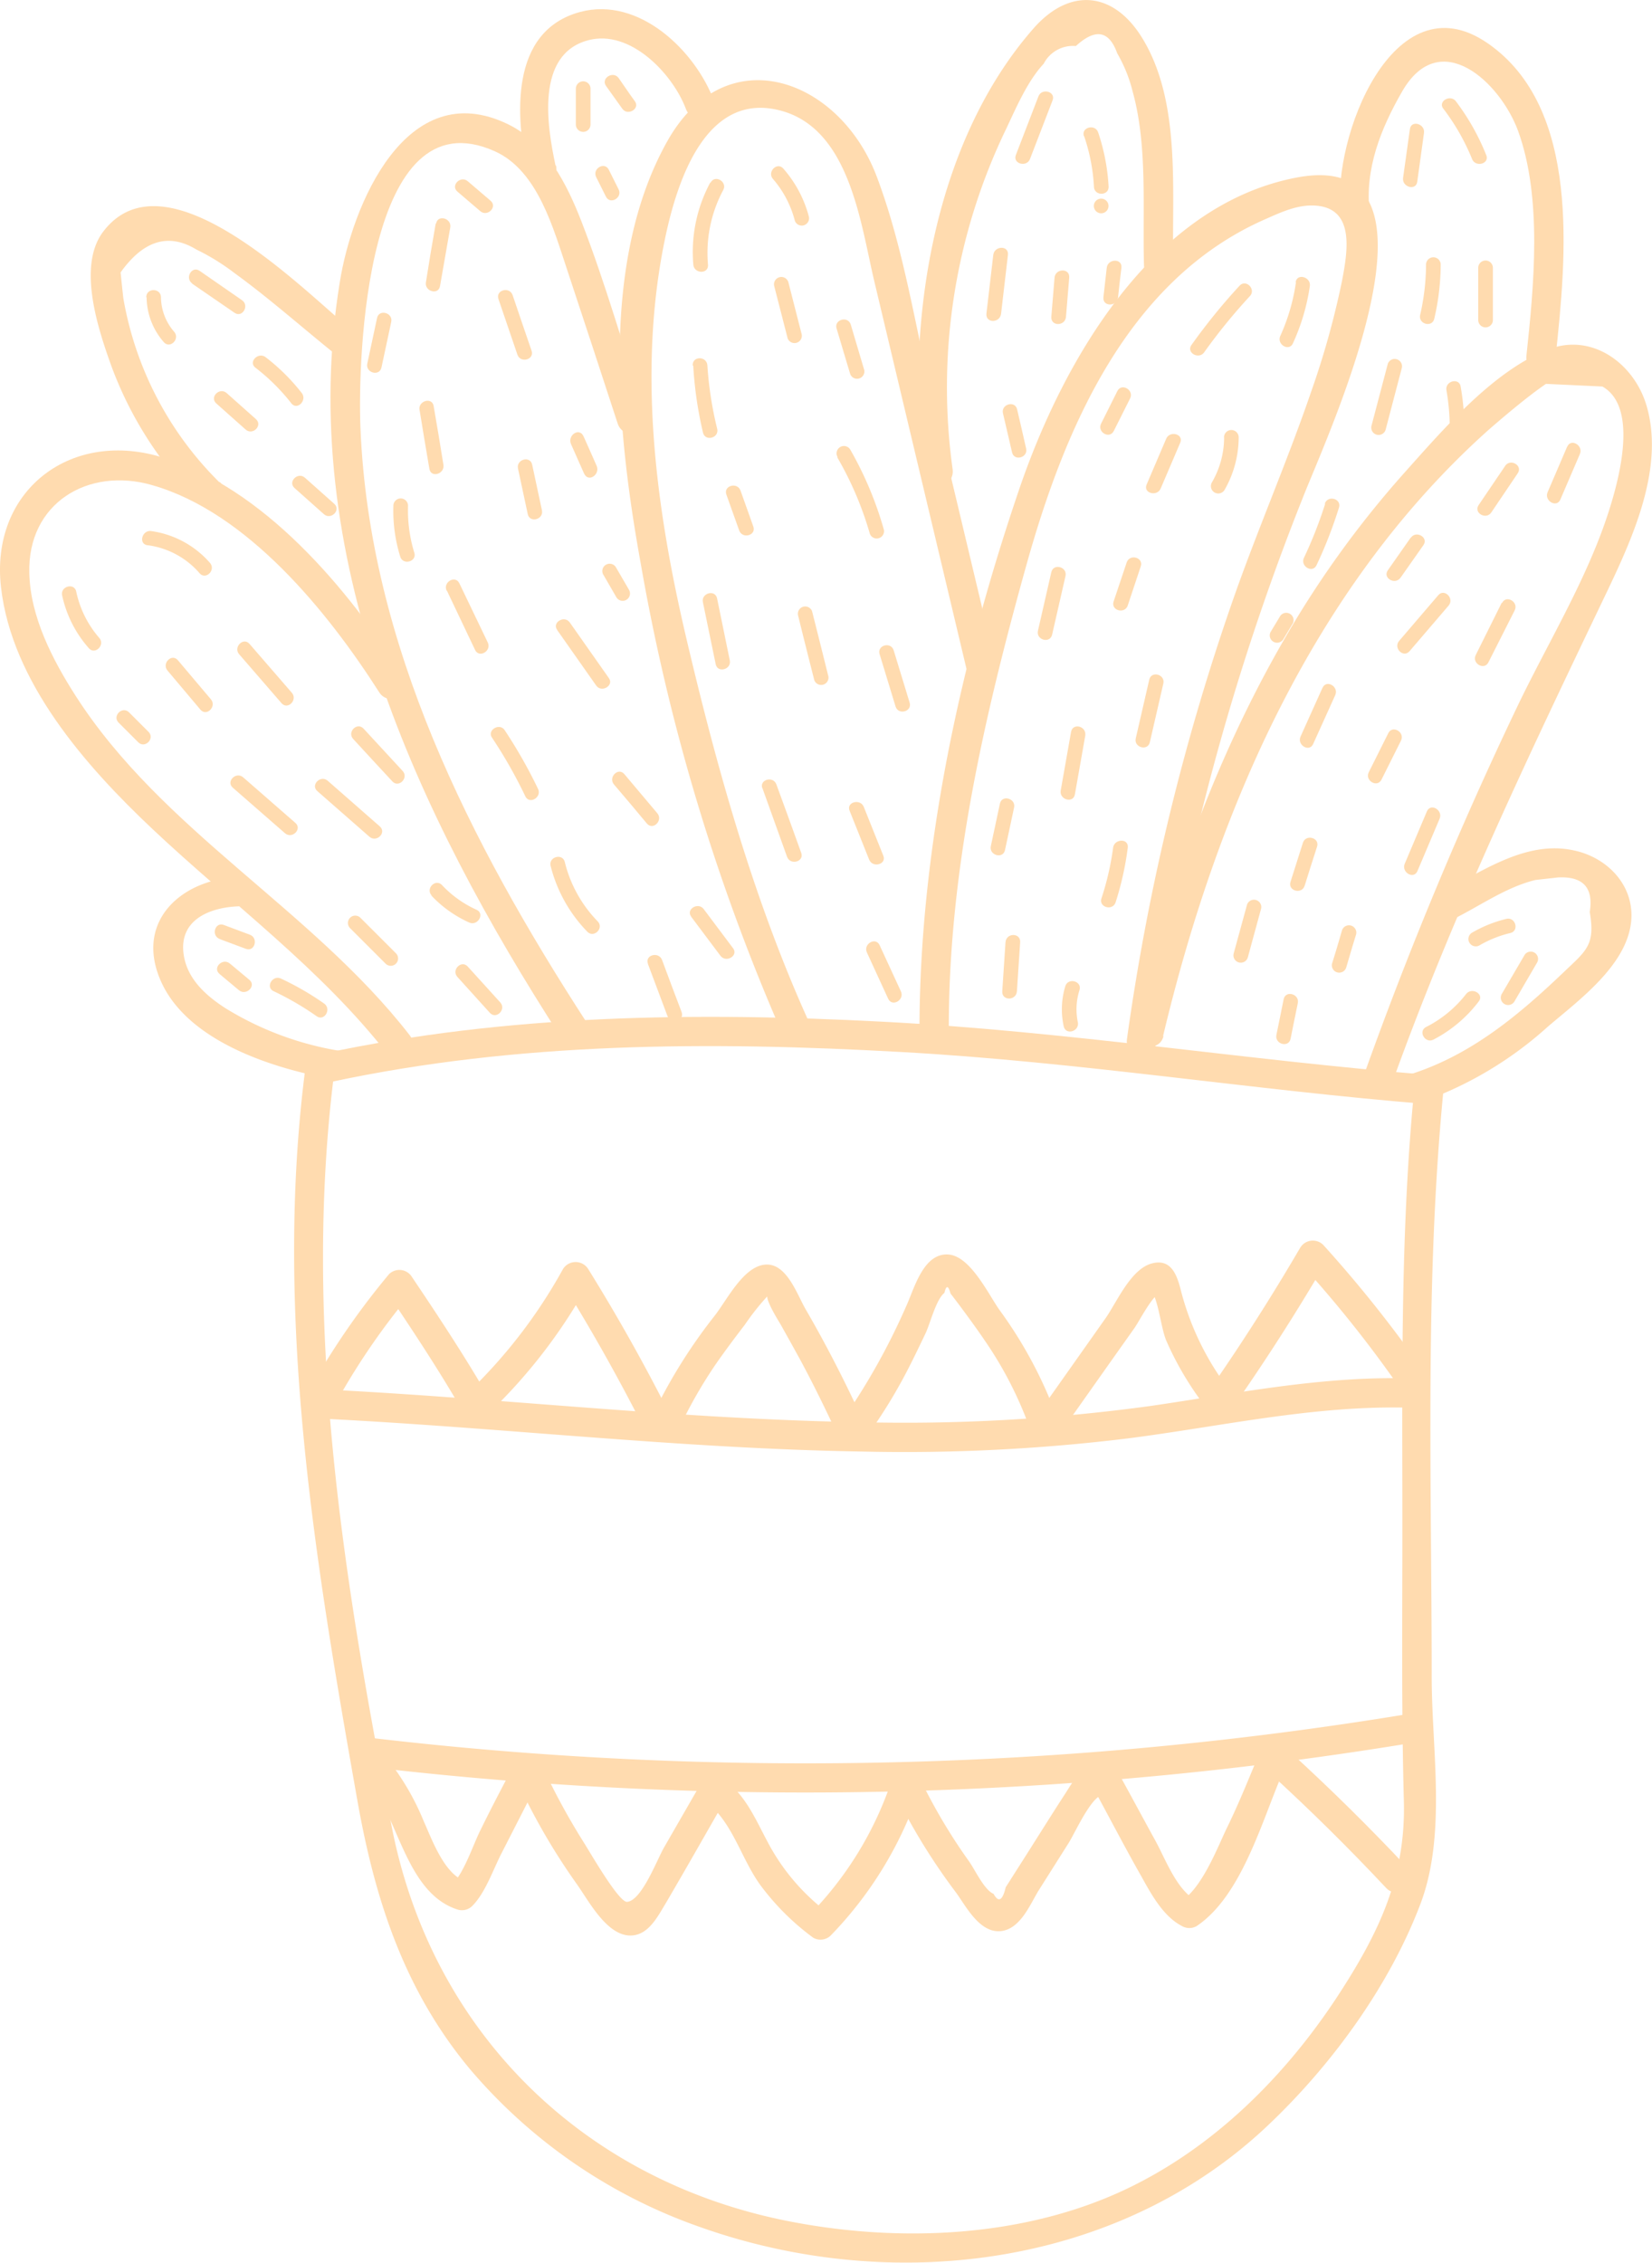 <?xml version="1.0" encoding="UTF-8"?>
<svg data-bbox="-0.002 0.004 169.022 231.456" viewBox="0 0 169.03 231.49" xmlns="http://www.w3.org/2000/svg" data-type="color">
    <g>
        <path d="M33.83 110.69c19.21-4.12 38.84-4.16 58.38-3.07 18.12 1 35.94 3.89 54 5.34 1.93.15 1.92-2.85 0-3-18.7-1.5-37.13-4.47-55.9-5.44-19.18-1-38.42-.76-57.27 3.27-1.88.41-1.09 3.3.8 2.9z" fill="#ffdbaf" data-color="1"/>
        <path d="M31.28 109c-3.31 25.17.9 50.44 5.29 75.21 1.8 10.16 4.8 19.38 11.48 27.42a54.39 54.39 0 0 0 23.51 16.17c19.61 7 42.84 4.19 58.21-10.41 6.49-6.15 12.37-14.2 15.56-22.6 2.7-7.11 1.16-15.8 1.16-23.21 0-20-.73-40.19 1.21-60.14.19-1.92-2.81-1.91-3 0-1.46 15-1.2 30.05-1.21 45.13 0 9.21-.1 18.43.15 27.64.21 7.76-2.54 13.51-6.78 20-5.37 8.19-12.62 15.42-21.52 19.68-10.56 5.05-23.39 5.57-34.74 3.32-20.91-4.14-36.34-19.29-40.48-40.14-5-25.45-9.25-52.11-5.84-78 .25-1.9-2.75-1.88-3 0z" fill="#ffdbaf" data-color="1"/>
        <path d="M97.08 105.07c0-16.1 3.67-32 8-47.48 3.89-13.85 10.34-29 24.37-35.16 1.72-.76 3.49-1.6 5.42-1.37 3.76.45 3 4.74 2.44 7.69A86.66 86.66 0 0 1 134.18 40c-2.36 6.9-5.26 13.6-7.71 20.47a233.74 233.74 0 0 0-11.16 45.82c-.27 1.89 2.62 2.7 2.89.8A250.17 250.17 0 0 1 133.27 51c2.45-6.3 16.43-36.15-.69-32.82-14.84 2.89-23.94 19-28.34 32-5.92 17.4-10.12 36.52-10.16 54.94a1.5 1.5 0 0 0 3 0z" fill="#ffdbaf" data-color="1"/>
        <path d="M82.66 104.3c-5.6-12.41-9.35-25.88-12.46-39.11-3.14-13.4-5-27.51-2.08-41.13C69.39 18.18 72.44 9 80.27 11.43c6.72 2.13 7.8 11.51 9.19 17.36l9.39 39.47c.45 1.87 3.34 1.08 2.9-.8l-6.27-26.31c-1.8-7.58-3-15.72-5.74-23C86 8.08 74.31 3.69 68.27 14.46c-6.94 12.38-5.13 29.81-2.72 43.14a209.62 209.62 0 0 0 14.52 48.21c.79 1.76 3.38.24 2.59-1.51z" fill="#ffdbaf" data-color="1"/>
        <path d="M97.47 48A60.76 60.76 0 0 1 103 13.08c1-2.13 2.16-4.82 3.79-6.56a3.36 3.36 0 0 1 3.29-1.81c2-1.83 3.4-1.59 4.23.74a14.92 14.92 0 0 1 1.58 3.91c1.55 5.58 1 12 1.16 17.72 0 1.93 3 1.93 3 0-.19-7.35.86-16.56-3.15-23.14-2.91-4.8-7.43-5.3-11.18-1C95.33 14.81 92.54 33.7 94.58 48.79c.26 1.91 3.15 1.09 2.89-.8z" fill="#ffdbaf" data-color="1"/>
        <path d="M119 106c5.49-23 15.35-45.94 33.28-62 1-.87 2-1.72 3-2.53s1.9-1.51 2.9-2.2l5.77.27c3.9 2.19 1.51 10.2.49 13.28-2.26 6.78-6.15 13.1-9.23 19.54q-8.67 18.16-15.48 37.13c-.66 1.82 2.24 2.6 2.89.8 6.19-17.13 13.94-33.33 21.79-49.73 2.66-5.58 5.9-12.69 4.08-19-1.24-4.32-5.53-7.53-10-5.84-5.67 2.14-10.94 8.34-14.88 12.74a101.85 101.85 0 0 0-12.08 16.72c-7.23 12.43-12.05 26.09-15.38 40-.45 1.88 2.45 2.68 2.9.8z" fill="#ffdbaf" data-color="1"/>
        <path d="M140.14 21.74c-.52-4.44 1.14-8.59 3.33-12.39 3.88-6.73 10.05-.9 11.86 4.05 2.5 6.88 1.61 15.91.85 23-.2 1.92 2.8 1.91 3 0 1.06-10 2.65-25.38-7-32s-15.89 9.82-15 17.28c.22 1.9 3.22 1.92 3 0z" fill="#ffdbaf" data-color="1"/>
        <path d="M60 104.56C48.13 86.23 37.78 66 36.88 43.76c-.29-7 .53-34.23 13.76-28.28 4.43 2 6 8 7.4 12.15q2.6 7.85 5.16 15.7c.6 1.82 3.5 1 2.89-.8-2.18-6.62-4.09-13.42-6.61-19.91-1.49-3.82-3.6-8-7.46-9.89C41.53 7.59 36 21.1 34.77 28.85c-4.56 27.86 7.88 54.41 22.6 77.23 1 1.61 3.64.11 2.59-1.52z" fill="#ffdbaf" data-color="1"/>
        <path d="M56.84 16.93C56 13 54.75 5.57 60.17 4.12c4.34-1.17 8.68 3.48 10 7 .65 1.8 3.55 1 2.89-.79-1.9-5.12-7.66-10.72-13.69-9.11C52.08 3.18 52.76 12 54 17.73c.39 1.89 3.28 1.09 2.89-.8z" fill="#ffdbaf" data-color="1"/>
        <path d="M41.34 69.26c-5.63-8.93-14.42-19.51-25-22.55C7 44-1 50.35.1 60.06S8.72 78.32 15.59 84.8c8.14 7.68 17.26 14.28 24.19 23.2 1.18 1.52 3.29-.62 2.12-2.12C31.89 93 16.59 85 7.73 71.17 5.37 67.48 3.1 63.1 3 58.63c-.2-7.14 6-10.9 12.57-9 9.75 2.78 18 13 23.21 21.16 1 1.63 3.62.13 2.59-1.51z" fill="#ffdbaf" data-color="1"/>
        <path d="M145.37 112.76a38.24 38.24 0 0 0 13-7.73c3.27-2.8 8.53-6.58 8.56-11.38 0-3.43-2.71-6-5.93-6.66-5-1.08-9.6 2.35-13.81 4.44-1.73.86-.21 3.45 1.52 2.59 2.73-1.35 5.39-3.27 8.4-4l2.33-.26q3.82-.18 3.22 3.54c.58 3.36-.33 3.93-2.62 6.11-4.57 4.37-9.41 8.43-15.52 10.42-1.82.59-1 3.49.8 2.89z" fill="#ffdbaf" data-color="1"/>
        <path d="M35.07 107.55a32.14 32.14 0 0 1-12-4.41c-2-1.29-3.93-3-4.28-5.51-.5-3.53 2.66-4.79 5.56-4.91 1.92-.09 1.93-3.09 0-3-5.67.24-10.47 4.38-8 10.39 2.63 6.44 11.74 9.26 17.94 10.33 1.89.33 2.7-2.56.8-2.89z" fill="#ffdbaf" data-color="1"/>
        <path d="M22.42 49.31a34.77 34.77 0 0 1-9.8-18.8c-.1-.88-.19-1.76-.28-2.64q3.5-4.92 7.74-2.35A22.81 22.81 0 0 1 24 27.94c3.4 2.47 6.6 5.29 9.86 7.93 1.49 1.21 3.62-.9 2.12-2.12-4.69-3.8-19-18.64-25.46-10-2.64 3.57-.43 10.05.88 13.71a38.61 38.61 0 0 0 9 14c1.36 1.38 3.48-.74 2.12-2.12z" fill="#ffdbaf" data-color="1"/>
        <path d="M32.42 145.1c18.59.9 37.11 3.09 55.73 3.39a187.89 187.89 0 0 0 27.24-1.34c9.35-1.2 18.55-3.29 28-3.16a1.5 1.5 0 0 0 0-3c-8.65-.12-17 1.57-25.53 2.82a184.86 184.86 0 0 1-29.74 1.68c-18.59-.3-37.12-2.49-55.7-3.39-1.93-.09-1.92 2.91 0 3z" fill="#ffdbaf" data-color="1"/>
        <path d="M37.67 180.75a382.49 382.49 0 0 0 107.16-2.51c1.9-.31 1.09-3.2-.8-2.89a379.81 379.81 0 0 1-106.36 2.4c-1.92-.23-1.9 2.77 0 3z" fill="#ffdbaf" data-color="1"/>
        <path d="M34.73 142.87a70.92 70.92 0 0 1 7.2-10.41l-2.36-.3c2.59 3.85 5.15 7.72 7.49 11.73a1.5 1.5 0 0 0 2.59-1.52c-2.34-4-4.9-7.87-7.49-11.72a1.51 1.51 0 0 0-2.35-.31 76.62 76.62 0 0 0-7.67 11 1.5 1.5 0 0 0 2.59 1.52z" fill="#ffdbaf" data-color="1"/>
        <path d="M50 144.58a55.08 55.08 0 0 0 10.18-13.23H57.6q4.41 7.11 8.19 14.56c.87 1.72 3.46.21 2.59-1.51q-3.78-7.47-8.19-14.57a1.52 1.52 0 0 0-2.59 0 52.58 52.58 0 0 1-9.71 12.63c-1.4 1.34.72 3.46 2.12 2.12z" fill="#ffdbaf" data-color="1"/>
        <path d="M69.34 146.43a48 48 0 0 1 3.92-6.91c.94-1.35 1.93-2.67 2.95-4a25.1 25.1 0 0 1 2.5-3.12c-.85-.07 1.12 3 1.16 3.09q1 1.78 2 3.6c1.31 2.43 2.52 4.9 3.68 7.39.81 1.75 3.4.23 2.59-1.51-1.74-3.75-3.61-7.42-5.69-11-.92-1.57-2-4.94-4.32-4.58-2.15.33-3.76 3.61-5 5.2a54.12 54.12 0 0 0-6.4 10.29c-.8 1.74 1.79 3.27 2.59 1.51z" fill="#ffdbaf" data-color="1"/>
        <path d="M89 146.5a53.27 53.27 0 0 0 4-6.62c.59-1.15 1.15-2.33 1.71-3.5.47-1 1.07-3.45 1.92-4.12.19-.8.4-.78.62.06.41.53.81 1.06 1.21 1.6.79 1.07 1.58 2.15 2.33 3.26a39 39 0 0 1 4.4 8.45c.65 1.8 3.55 1 2.89-.8a44.37 44.37 0 0 0-5.82-10.83c-1.09-1.53-2.94-5.45-5.17-5.66-2.64-.24-3.57 3.59-4.39 5.33A68.17 68.17 0 0 1 86.39 145c-1.14 1.57 1.47 3.07 2.59 1.52z" fill="#ffdbaf" data-color="1"/>
        <path d="m108.75 146.22 5-7.08 2.31-3.26c.59-.83 1.93-3.59 2.94-3.82l-1.45-.39c1 1 1.17 4.07 1.8 5.52a32.16 32.16 0 0 0 3.54 6.12c1.13 1.55 3.73.05 2.59-1.52a28.27 28.27 0 0 1-4.68-9.88c-.39-1.53-1-3.16-2.91-2.67-2.21.56-3.62 4-4.81 5.67l-6.92 9.8c-1.11 1.58 1.49 3.08 2.59 1.51z" fill="#ffdbaf" data-color="1"/>
        <path d="M126.24 143.84q5-7.16 9.39-14.67l-2.36.3a123.34 123.34 0 0 1 9.21 11.45c1.09 1.58 3.69.08 2.59-1.51a130.33 130.33 0 0 0-9.68-12.06 1.51 1.51 0 0 0-2.36.3q-4.4 7.53-9.38 14.68c-1.1 1.59 1.5 3.09 2.59 1.51z" fill="#ffdbaf" data-color="1"/>
        <path d="M37.79 182.36c3 3.73 3.82 11.36 9.07 13a1.5 1.5 0 0 0 1.46-.38c1.35-1.36 2.12-3.69 3-5.4l3.41-6.67c.87-1.72-1.71-3.24-2.59-1.51-1 1.9-2 3.81-2.93 5.72-.84 1.65-1.68 4.41-3 5.74l1.46-.39c-2.19-.67-3.47-4.29-4.31-6.15a26.1 26.1 0 0 0-3.43-6c-1.21-1.51-3.32.63-2.12 2.12z" fill="#ffdbaf" data-color="1"/>
        <path d="M53.35 183.13a65.18 65.18 0 0 0 5.66 9.6c1.18 1.65 2.91 5 5.22 5.26 2 .2 3-1.82 3.89-3.29 2.1-3.58 4.14-7.19 6.21-10.79a1.5 1.5 0 0 0-2.59-1.51l-3.8 6.6c-.72 1.25-2.27 5.41-3.77 5.56-.85.08-3.81-5.1-4.42-6.05a69.88 69.88 0 0 1-3.81-6.88c-.84-1.74-3.43-.22-2.59 1.51z" fill="#ffdbaf" data-color="1"/>
        <path d="M72.84 184.82c2.28 2.19 3.1 5.44 4.94 8a25.55 25.55 0 0 0 5.43 5.41A1.5 1.5 0 0 0 85 198a39.27 39.27 0 0 0 9-14.7c.63-1.83-2.27-2.62-2.89-.8a35.77 35.77 0 0 1-8.27 13.38l1.82-.24a21.65 21.65 0 0 1-6.16-7.29c-1.07-2-1.91-4-3.6-5.64-1.4-1.34-3.52.78-2.12 2.12z" fill="#ffdbaf" data-color="1"/>
        <path d="M92 184.31a63 63 0 0 0 5.82 9.3c1 1.37 2.36 4.06 4.46 3.95s3.12-2.76 4-4.18l3.06-4.84c.59-.92 2.28-4.69 3.41-4.89 1.89-.35 1.09-3.24-.8-2.89-1.56.28-2.07 1.36-2.9 2.64-1.69 2.6-3.32 5.24-5 7.86l-1.15 1.81c-.32 1.37-.74 1.59-1.24.67-.94-.38-1.91-2.48-2.5-3.31a57.51 57.51 0 0 1-4.61-7.63c-.86-1.73-3.45-.21-2.59 1.51z" fill="#ffdbaf" data-color="1"/>
        <path d="M112 183.16c1.6 2.93 3.13 5.89 4.78 8.79 1 1.8 2.23 4.09 4.15 5.08a1.5 1.5 0 0 0 1.52 0c4.59-3.09 6.65-10.7 8.74-15.55.75-1.75-1.83-3.28-2.59-1.51-1 2.42-2 4.87-3.18 7.26-1 2.15-2.47 5.85-4.49 7.21h1.52c-2-1-3.16-4.16-4.19-6.06-1.23-2.24-2.44-4.49-3.67-6.73-.92-1.7-3.51-.19-2.59 1.51z" fill="#ffdbaf" data-color="1"/>
        <path d="M130 181.45q6.13 5.61 11.82 11.68c1.33 1.41 3.45-.72 2.12-2.13q-5.69-6.06-11.82-11.67c-1.42-1.31-3.55.81-2.12 2.12z" fill="#ffdbaf" data-color="1"/>
        <path d="M72.67 18.68a15 15 0 0 0-1.73 8.39c.08.95 1.58 1 1.5 0A13.64 13.64 0 0 1 74 19.44c.45-.85-.84-1.61-1.29-.76z" fill="#ffdbaf" data-color="1"/>
        <path d="M70.93 37.4a39.6 39.6 0 0 0 1 6.86c.23.94 1.68.54 1.45-.4a36.94 36.94 0 0 1-1-6.46c-.06-1-1.56-1-1.5 0z" fill="#ffdbaf" data-color="1"/>
        <path d="M74.32 50.59c.44 1.22.87 2.45 1.31 3.67.32.91 1.77.52 1.45-.39-.44-1.23-.88-2.46-1.31-3.68-.32-.9-1.77-.52-1.45.4z" fill="#ffdbaf" data-color="1"/>
        <path d="m79.22 29.28 1.37 5.33a.75.75 0 0 0 1.44-.4l-1.36-5.32a.75.75 0 0 0-1.45.39z" fill="#ffdbaf" data-color="1"/>
        <path d="M79.09 18.31a10.55 10.55 0 0 1 2.24 4.28.75.75 0 0 0 1.44-.4 12.11 12.11 0 0 0-2.62-4.94c-.64-.73-1.69.34-1.06 1.06z" fill="#ffdbaf" data-color="1"/>
        <path d="M85.67 46.79A34.44 34.44 0 0 1 89 54.6a.75.75 0 0 0 1.44-.4A36.4 36.4 0 0 0 87 46a.75.75 0 0 0-1.3.76z" fill="#ffdbaf" data-color="1"/>
        <path d="m90 66.92 1.63 5.35c.28.92 1.73.53 1.44-.4l-1.63-5.34c-.28-.92-1.73-.53-1.44.39z" fill="#ffdbaf" data-color="1"/>
        <path d="M81.65 62.93q.82 3.33 1.67 6.66a.75.75 0 0 0 1.44-.39q-.83-3.35-1.67-6.67a.75.75 0 0 0-1.44.4z" fill="#ffdbaf" data-color="1"/>
        <path d="M71.92 61.61c.44 2.11.87 4.22 1.31 6.34.19.94 1.64.54 1.44-.4l-1.3-6.34c-.2-.94-1.65-.54-1.45.4z" fill="#ffdbaf" data-color="1"/>
        <path d="m78 80.6 2.53 7.05c.33.9 1.78.51 1.45-.4q-1.26-3.52-2.54-7c-.32-.9-1.77-.51-1.44.4z" fill="#ffdbaf" data-color="1"/>
        <path d="m86.93 82.94 2 5c.36.88 1.81.49 1.45-.4l-2-5c-.36-.88-1.82-.49-1.45.4z" fill="#ffdbaf" data-color="1"/>
        <path d="M88.7 97.44q1.1 2.37 2.18 4.74c.41.87 1.7.11 1.3-.76L90 96.69c-.41-.88-1.7-.12-1.3.75z" fill="#ffdbaf" data-color="1"/>
        <path d="M85.6 33.61q.69 2.32 1.39 4.65a.75.75 0 0 0 1.44-.4l-1.38-4.65c-.28-.92-1.73-.53-1.45.4z" fill="#ffdbaf" data-color="1"/>
        <path d="m106.25 9.86-2.31 6c-.34.9 1.11 1.29 1.45.4l2.31-6c.34-.9-1.11-1.29-1.45-.4z" fill="#ffdbaf" data-color="1"/>
        <path d="M110.93 13.94a19.15 19.15 0 0 1 1 5.13c0 1 1.55 1 1.5 0a20.91 20.91 0 0 0-1.07-5.53c-.32-.9-1.77-.51-1.45.4z" fill="#ffdbaf" data-color="1"/>
        <path d="M112.67 21.82a.75.75 0 0 0 0-1.5.75.75 0 0 0 0 1.5z" fill="#ffdbaf" data-color="1"/>
        <path d="m107.9 28.4-.33 4c-.08 1 1.42 1 1.5 0l.33-4c.08-1-1.42-.95-1.5 0z" fill="#ffdbaf" data-color="1"/>
        <path d="M101.63 26.08q-.36 3-.7 6c-.11 1 1.39 1 1.5 0q.34-3 .7-6c.11-1-1.39-.95-1.5 0z" fill="#ffdbaf" data-color="1"/>
        <path d="m102.62 42.27.93 4c.21.95 1.66.55 1.44-.39-.3-1.34-.61-2.68-.92-4-.21-.94-1.66-.54-1.45.4z" fill="#ffdbaf" data-color="1"/>
        <path d="M113.24 27.4c-.12 1-.23 2-.34 3s1.4 1 1.5 0 .22-2 .34-3-1.4-.95-1.5 0z" fill="#ffdbaf" data-color="1"/>
        <path d="M126.83 29.23a61.1 61.1 0 0 0-4.92 6.06c-.56.78.74 1.53 1.3.75a58.71 58.71 0 0 1 4.68-5.75c.65-.71-.41-1.77-1.06-1.06z" fill="#ffdbaf" data-color="1"/>
        <path d="M132.6 28.87a20.18 20.18 0 0 1-1.6 5.49c-.4.88.9 1.64 1.29.76a21.31 21.31 0 0 0 1.73-5.85c.13-.94-1.31-1.35-1.45-.4z" fill="#ffdbaf" data-color="1"/>
        <path d="M125.25 44.74a9.21 9.21 0 0 1-1.25 4.61.75.75 0 0 0 1.3.76 10.88 10.88 0 0 0 1.44-5.37.75.75 0 0 0-1.5 0z" fill="#ffdbaf" data-color="1"/>
        <path d="m119.32 44.89-2 4.68c-.38.89 1.08 1.27 1.44.4l2-4.68c.38-.89-1.07-1.28-1.44-.4z" fill="#ffdbaf" data-color="1"/>
        <path d="M114.33 40c-.56 1.12-1.11 2.23-1.67 3.34-.43.86.86 1.62 1.3.75.55-1.11 1.11-2.22 1.67-3.33.43-.86-.87-1.62-1.3-.76z" fill="#ffdbaf" data-color="1"/>
        <path d="M107.57 58.53c-.45 2-.91 4-1.37 6-.21.94 1.23 1.34 1.45.4.46-2 .91-4 1.37-6 .21-.94-1.23-1.34-1.45-.4z" fill="#ffdbaf" data-color="1"/>
        <path d="M115.28 57.54c-.45 1.33-.89 2.67-1.34 4-.3.92 1.15 1.31 1.45.4.44-1.34.89-2.67 1.33-4 .31-.92-1.14-1.31-1.44-.4z" fill="#ffdbaf" data-color="1"/>
        <path d="m117.59 69.53-1.38 6c-.22.94 1.23 1.34 1.44.4l1.38-6c.22-.94-1.23-1.34-1.44-.4z" fill="#ffdbaf" data-color="1"/>
        <path d="m109.59 74.87-1.06 6c-.16.94 1.28 1.35 1.45.4q.52-3 1.06-6c.16-1-1.28-1.35-1.45-.4z" fill="#ffdbaf" data-color="1"/>
        <path d="M113.89 86.73a28.51 28.51 0 0 1-1.19 5.17c-.3.92 1.15 1.32 1.45.4a31.14 31.14 0 0 0 1.24-5.57c.12-1-1.38-.94-1.5 0z" fill="#ffdbaf" data-color="1"/>
        <path d="m102.31 82.21-.93 4.35c-.2.94 1.25 1.35 1.45.4l.93-4.35c.2-.94-1.25-1.34-1.45-.4z" fill="#ffdbaf" data-color="1"/>
        <path d="m102.88 96.4-.33 5c-.07 1 1.43 1 1.5 0l.33-5c.07-1-1.43-1-1.5 0z" fill="#ffdbaf" data-color="1"/>
        <path d="M109 100.89a8.14 8.14 0 0 0-.17 4.07c.2 1 1.65.55 1.45-.4a6.48 6.48 0 0 1 .17-3.27c.29-.92-1.16-1.32-1.45-.4z" fill="#ffdbaf" data-color="1"/>
        <path d="m154 47.67-2.71 4c-.54.8.76 1.55 1.3.75l2.7-4c.55-.8-.75-1.55-1.29-.76z" fill="#ffdbaf" data-color="1"/>
        <path d="m160.35 45.69-2 4.66c-.38.88.92 1.64 1.3.76l2-4.66c.38-.88-.91-1.64-1.29-.76z" fill="#ffdbaf" data-color="1"/>
        <path d="M153.65 61.67 151 67c-.44.86.86 1.62 1.29.76l2.69-5.32c.43-.86-.86-1.62-1.29-.76z" fill="#ffdbaf" data-color="1"/>
        <path d="m147.16 60.89-4 4.67c-.63.73.43 1.79 1.06 1.06l4-4.67c.62-.73-.44-1.79-1.06-1.06z" fill="#ffdbaf" data-color="1"/>
        <path d="M144.34 55 142 58.34c-.56.79.74 1.54 1.3.76l2.34-3.33c.56-.79-.74-1.54-1.29-.76z" fill="#ffdbaf" data-color="1"/>
        <path d="m135.32 70.35-2.25 5c-.39.87.9 1.64 1.29.76l2.26-5c.39-.87-.9-1.63-1.3-.75z" fill="#ffdbaf" data-color="1"/>
        <path d="m142.05 75-2 4c-.43.86.87 1.62 1.3.76.66-1.33 1.33-2.67 2-4 .42-.86-.87-1.62-1.3-.76z" fill="#ffdbaf" data-color="1"/>
        <path d="m146 83-2.27 5.36c-.37.88.92 1.64 1.3.75l2.27-5.36c.37-.87-.92-1.64-1.3-.75z" fill="#ffdbaf" data-color="1"/>
        <path d="M137.3 95.21c-.32 1.12-.65 2.23-1 3.34a.75.75 0 0 0 1.45.4c.33-1.11.65-2.23 1-3.34a.75.75 0 0 0-1.45-.4z" fill="#ffdbaf" data-color="1"/>
        <path d="M133.31 86.22c-.42 1.34-.85 2.68-1.27 4-.29.92 1.16 1.31 1.45.39.42-1.34.84-2.68 1.27-4 .29-.92-1.16-1.31-1.45-.39z" fill="#ffdbaf" data-color="1"/>
        <path d="m127.6 92.53-1.37 5a.75.75 0 0 0 1.45.4c.45-1.67.91-3.33 1.36-5a.75.75 0 0 0-1.44-.4z" fill="#ffdbaf" data-color="1"/>
        <path d="M131.34 102.22c-.24 1.22-.49 2.43-.74 3.65-.19.94 1.25 1.35 1.45.4.24-1.22.49-2.44.74-3.65.19-.94-1.25-1.35-1.45-.4z" fill="#ffdbaf" data-color="1"/>
        <path d="m156 97.68-2.34 4a.75.75 0 0 0 1.3.76l2.33-4a.75.75 0 0 0-1.29-.76z" fill="#ffdbaf" data-color="1"/>
        <path d="M154.13 94a13.17 13.17 0 0 0-3.51 1.41.75.75 0 0 0 .76 1.3 11.48 11.48 0 0 1 3.15-1.26c.94-.22.54-1.67-.4-1.45z" fill="#ffdbaf" data-color="1"/>
        <path d="M150 101.7a12.07 12.07 0 0 1-4.08 3.36c-.86.44-.1 1.73.75 1.29a13.72 13.72 0 0 0 4.63-3.9c.59-.76-.71-1.51-1.3-.75z" fill="#ffdbaf" data-color="1"/>
        <path d="M144.26 13.2c-.23 1.67-.46 3.33-.7 5-.13.94 1.32 1.35 1.45.4l.69-5c.13-.94-1.31-1.35-1.44-.4z" fill="#ffdbaf" data-color="1"/>
        <path d="M147.68 11.12a22.28 22.28 0 0 1 2.94 5.15c.36.88 1.81.49 1.45-.4a23.65 23.65 0 0 0-3.1-5.5c-.57-.76-1.88 0-1.29.75z" fill="#ffdbaf" data-color="1"/>
        <path d="M151.25 27.4v5.34a.75.75 0 0 0 1.5 0V27.4a.75.75 0 0 0-1.5 0z" fill="#ffdbaf" data-color="1"/>
        <path d="M145.91 27.07a23.36 23.36 0 0 1-.6 5.14c-.22.94 1.22 1.34 1.44.4a24.61 24.61 0 0 0 .66-5.54.75.75 0 0 0-1.5 0z" fill="#ffdbaf" data-color="1"/>
        <path d="m142 37.21-1.67 6.34a.75.75 0 0 0 1.45.39l1.66-6.33a.75.75 0 0 0-1.44-.4z" fill="#ffdbaf" data-color="1"/>
        <path d="M148 39.93a22.81 22.81 0 0 1 .28 5.47c-.06 1 1.44 1 1.5 0a24.47 24.47 0 0 0-.33-5.86c-.17-.95-1.62-.55-1.45.39z" fill="#ffdbaf" data-color="1"/>
        <path d="M135.59 51.53a43.74 43.74 0 0 1-2.17 5.53c-.41.87.88 1.63 1.29.75a45.22 45.22 0 0 0 2.29-5.88c.29-.92-1.15-1.31-1.45-.4z" fill="#ffdbaf" data-color="1"/>
        <path d="m131 63-1 1.66a.75.75 0 0 0 1.29.76l1-1.67A.75.75 0 0 0 131 63z" fill="#ffdbaf" data-color="1"/>
        <path d="M58.92 9.07v3.67a.75.75 0 0 0 1.5 0V9.07a.75.75 0 0 0-1.5 0z" fill="#ffdbaf" data-color="1"/>
        <path d="m61 18.12 1 2c.43.86 1.73.1 1.29-.76l-1-2c-.43-.86-1.72-.11-1.29.76z" fill="#ffdbaf" data-color="1"/>
        <path d="m62 8.78 1.67 2.34c.55.78 1.85 0 1.29-.76S63.87 8.8 63.31 8s-1.85 0-1.31.78z" fill="#ffdbaf" data-color="1"/>
        <path d="M44.58 22.87q-.53 3-1 6c-.17.94 1.28 1.35 1.44.4l1.05-6c.16-.95-1.29-1.35-1.45-.4z" fill="#ffdbaf" data-color="1"/>
        <path d="m51 30.59 1.94 5.69c.31.91 1.76.52 1.45-.4-.65-1.9-1.3-3.79-1.94-5.69-.32-.91-1.76-.52-1.45.4z" fill="#ffdbaf" data-color="1"/>
        <path d="m53 47.93 1 4.67c.21.94 1.65.54 1.45-.4l-1-4.67c-.2-.94-1.65-.54-1.45.4z" fill="#ffdbaf" data-color="1"/>
        <path d="M42.93 41.94c.33 2 .65 4 1 6 .15 1 1.6.55 1.44-.4-.32-2-.65-4-1-6-.15-.95-1.6-.55-1.45.4z" fill="#ffdbaf" data-color="1"/>
        <path d="m45.73 60.43 2.88 6.06c.41.87 1.71.11 1.3-.76L47 59.67c-.42-.87-1.71-.11-1.3.76z" fill="#ffdbaf" data-color="1"/>
        <path d="m57 64.44 4 5.69c.55.78 1.85 0 1.3-.76l-4-5.69c-.55-.78-1.85 0-1.29.76z" fill="#ffdbaf" data-color="1"/>
        <path d="M58.42 45.42c.45 1 .89 2 1.33 3s1.68.12 1.3-.76-.89-2-1.33-3-1.68-.12-1.3.76z" fill="#ffdbaf" data-color="1"/>
        <path d="m46.8 19.6 2.34 2c.73.63 1.79-.43 1.06-1.06l-2.34-2c-.73-.62-1.79.43-1.06 1.06z" fill="#ffdbaf" data-color="1"/>
        <path d="M38.58 32.53c-.34 1.56-.67 3.11-1 4.67-.2.94 1.24 1.34 1.45.4.33-1.56.67-3.11 1-4.67.2-.94-1.25-1.34-1.45-.4z" fill="#ffdbaf" data-color="1"/>
        <path d="M40.25 51.74a15.82 15.82 0 0 0 .7 5.2c.28.92 1.73.52 1.44-.4a14.72 14.72 0 0 1-.64-4.8.75.75 0 0 0-1.5 0z" fill="#ffdbaf" data-color="1"/>
        <path d="M50.34 75.46a48.8 48.8 0 0 1 3.41 6c.42.87 1.71.11 1.3-.76a50.14 50.14 0 0 0-3.41-6c-.53-.8-1.83 0-1.3.76z" fill="#ffdbaf" data-color="1"/>
        <path d="M62.82 80.25c1.13 1.32 2.25 2.65 3.37 4 .63.74 1.69-.33 1.06-1.06-1.12-1.32-2.24-2.65-3.37-4-.62-.74-1.68.33-1.06 1.06z" fill="#ffdbaf" data-color="1"/>
        <path d="m61.72 58.77 1.34 2.32a.75.75 0 0 0 1.3-.75L63 58a.75.75 0 0 0-1.29.76z" fill="#ffdbaf" data-color="1"/>
        <path d="m70.71 93.77 3 4c.57.77 1.87 0 1.3-.76l-3-4c-.56-.77-1.86 0-1.29.76z" fill="#ffdbaf" data-color="1"/>
        <path d="M56.34 88.59a14.85 14.85 0 0 0 3.75 6.72c.68.7 1.74-.37 1.06-1.06a13.19 13.19 0 0 1-3.36-6.06c-.23-.94-1.68-.54-1.45.4z" fill="#ffdbaf" data-color="1"/>
        <path d="m66.29 98.6 2 5.33c.34.89 1.79.51 1.45-.4-.67-1.78-1.35-3.55-2-5.33-.34-.89-1.79-.51-1.44.4z" fill="#ffdbaf" data-color="1"/>
        <path d="M15 30.4a7.07 7.07 0 0 0 1.76 4.6c.64.73 1.69-.33 1.06-1.06a5.47 5.47 0 0 1-1.35-3.51c0-1-1.53-1-1.5 0z" fill="#ffdbaf" data-color="1"/>
        <path d="M19.63 29 24 32c.8.55 1.55-.75.76-1.29l-4.33-3c-.8-.56-1.55.74-.76 1.29z" fill="#ffdbaf" data-color="1"/>
        <path d="M26.13 37.61a20.51 20.51 0 0 1 3.68 3.65c.6.76 1.65-.31 1.06-1.06a20.51 20.51 0 0 0-3.68-3.65c-.75-.59-1.82.47-1.06 1.06z" fill="#ffdbaf" data-color="1"/>
        <path d="m22.13 41.27 3 2.67c.72.64 1.78-.41 1.06-1.06l-3-2.67c-.72-.64-1.78.42-1.06 1.06z" fill="#ffdbaf" data-color="1"/>
        <path d="m30.14 49.93 3 2.67c.72.64 1.78-.42 1.06-1.06l-3-2.67c-.72-.64-1.79.42-1.06 1.06z" fill="#ffdbaf" data-color="1"/>
        <path d="M6.36 60.92a11.92 11.92 0 0 0 2.73 5.39c.64.73 1.7-.34 1.06-1.06a10.51 10.51 0 0 1-2.35-4.73c-.2-.94-1.65-.54-1.44.4z" fill="#ffdbaf" data-color="1"/>
        <path d="M15.14 55.78a8.46 8.46 0 0 1 5.28 2.86c.64.73 1.7-.33 1.06-1.06a9.76 9.76 0 0 0-6-3.25c-.94-.14-1.35 1.31-.39 1.45z" fill="#ffdbaf" data-color="1"/>
        <path d="m24.47 66.93 4.33 5c.64.74 1.69-.33 1.06-1.06l-4.33-5c-.63-.73-1.69.34-1.06 1.06z" fill="#ffdbaf" data-color="1"/>
        <path d="m17.14 68.6 3.37 4c.63.74 1.69-.33 1.07-1.06l-3.38-4c-.63-.74-1.68.33-1.06 1.06z" fill="#ffdbaf" data-color="1"/>
        <path d="m23.82 80.58 5.34 4.66c.73.63 1.79-.43 1.06-1.06l-5.34-4.66c-.73-.63-1.79.43-1.06 1.06z" fill="#ffdbaf" data-color="1"/>
        <path d="m32.47 80.93 5.33 4.67c.73.63 1.79-.42 1.06-1.06l-5.33-4.67c-.72-.63-1.79.43-1.06 1.06z" fill="#ffdbaf" data-color="1"/>
        <path d="M36.14 75.6q2 2.18 4 4.33c.65.72 1.71-.35 1.06-1.06q-2-2.16-4-4.33c-.66-.71-1.72.35-1.06 1.06z" fill="#ffdbaf" data-color="1"/>
        <path d="m12.14 73.93 2 2c.68.69 1.74-.37 1.06-1.06l-2-2c-.69-.68-1.75.38-1.06 1.06z" fill="#ffdbaf" data-color="1"/>
        <path d="m35.8 94.93 3.67 3.67a.75.75 0 0 0 1.06-1.06l-3.67-3.67a.75.75 0 0 0-1.06 1.06z" fill="#ffdbaf" data-color="1"/>
        <path d="M44.13 91.61A12.17 12.17 0 0 0 48 94.37c.87.4 1.64-.9.76-1.3a11.18 11.18 0 0 1-3.53-2.52c-.66-.71-1.72.35-1.06 1.06z" fill="#ffdbaf" data-color="1"/>
        <path d="m46.8 99.94 3.32 3.67c.65.72 1.71-.34 1.07-1.06l-3.33-3.67c-.65-.72-1.71.35-1.06 1.06z" fill="#ffdbaf" data-color="1"/>
        <path d="m22.45 99.63 2 1.67c.74.61 1.81-.44 1.07-1.06l-2-1.67c-.74-.62-1.81.44-1.06 1.06z" fill="#ffdbaf" data-color="1"/>
        <path d="m22.49 96.07 2.68 1c.9.33 1.3-1.12.39-1.45l-2.67-1c-.91-.33-1.31 1.12-.4 1.44z" fill="#ffdbaf" data-color="1"/>
        <path d="M28 101.4a29.68 29.68 0 0 1 4.4 2.56c.8.55 1.55-.75.76-1.3a28.87 28.87 0 0 0-4.41-2.55c-.86-.41-1.63.88-.75 1.29z" fill="#ffdbaf" data-color="1"/>
    </g>
</svg>
